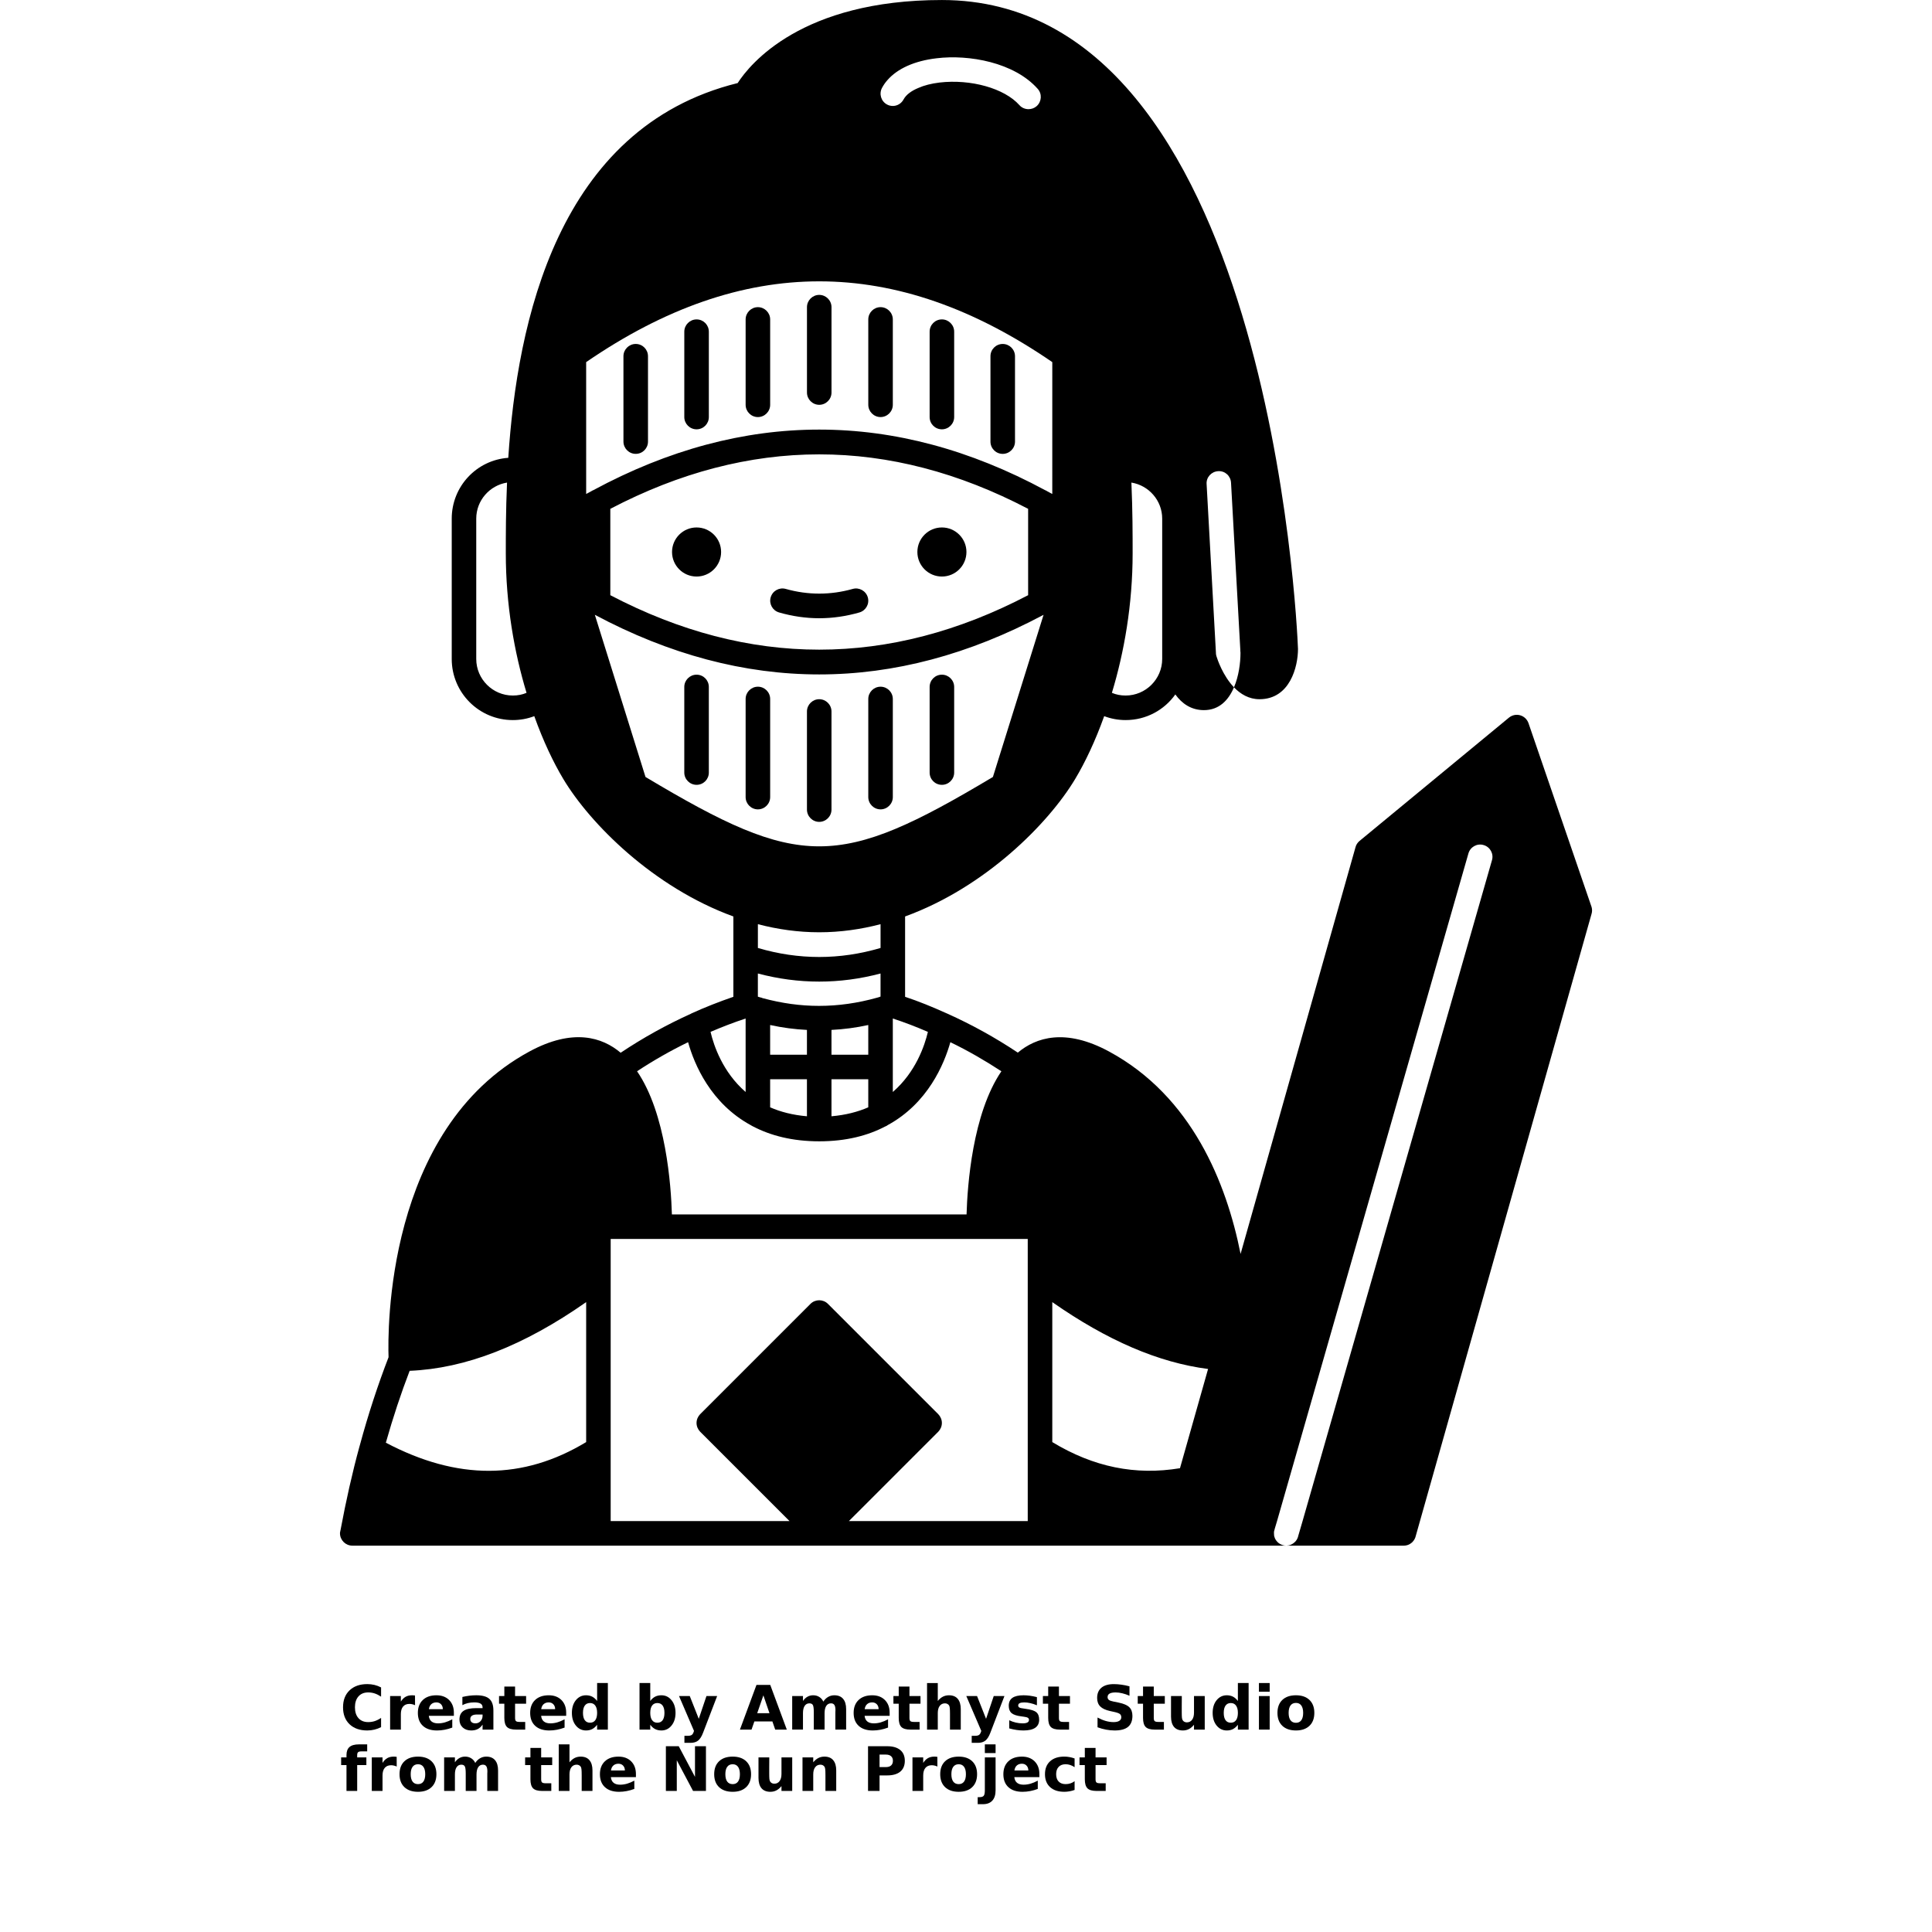 <?xml version="1.0" encoding="UTF-8"?>
<svg width="700pt" height="700pt" version="1.1" viewBox="0 0 700 700" xmlns="http://www.w3.org/2000/svg" xmlns:xlink="http://www.w3.org/1999/xlink">
 <defs>
  <symbol id="v" overflow="visible">
   <path d="m14.891-0.891c-0.773 0.398-1.574 0.695-2.406 0.891-0.836 0.207-1.699 0.312-2.594 0.312-2.699 0-4.84-0.75-6.422-2.25-1.574-1.508-2.359-3.555-2.359-6.141 0-2.594 0.785-4.641 2.359-6.141 1.582-1.508 3.723-2.266 6.422-2.266 0.895 0 1.758 0.102 2.594 0.297 0.832 0.199 1.633 0.5 2.406 0.906v3.344c-0.781-0.52-1.547-0.906-2.297-1.156s-1.543-0.375-2.375-0.375c-1.492 0-2.664 0.48-3.516 1.438-0.855 0.961-1.281 2.277-1.281 3.953 0 1.668 0.426 2.981 1.281 3.938 0.852 0.949 2.023 1.422 3.516 1.422 0.832 0 1.625-0.117 2.375-0.359 0.75-0.25 1.516-0.633 2.297-1.156z"/>
  </symbol>
  <symbol id="d" overflow="visible">
   <path d="m10.891-8.844c-0.344-0.156-0.684-0.27-1.016-0.344-0.336-0.082-0.672-0.125-1.016-0.125-1 0-1.773 0.324-2.312 0.969-0.531 0.637-0.797 1.555-0.797 2.75v5.594h-3.891v-12.156h3.891v2c0.5-0.789 1.07-1.367 1.719-1.734 0.645-0.363 1.422-0.547 2.328-0.547 0.125 0 0.266 0.008 0.422 0.016 0.156 0.012 0.375 0.031 0.656 0.062z"/>
  </symbol>
  <symbol id="b" overflow="visible">
   <path d="m14-6.109v1.109h-9.078c0.094 0.906 0.422 1.59 0.984 2.047 0.562 0.461 1.348 0.688 2.359 0.688 0.82 0 1.66-0.117 2.516-0.359 0.852-0.25 1.734-0.617 2.641-1.109v3c-0.918 0.344-1.84 0.605-2.766 0.781-0.918 0.176-1.836 0.266-2.75 0.266-2.199 0-3.906-0.555-5.125-1.672-1.219-1.113-1.828-2.68-1.828-4.703 0-1.977 0.598-3.535 1.797-4.672 1.195-1.133 2.844-1.703 4.938-1.703 1.914 0 3.445 0.574 4.594 1.719 1.145 1.148 1.719 2.684 1.719 4.609zm-4-1.297c0-0.727-0.215-1.316-0.641-1.766-0.43-0.457-0.992-0.688-1.688-0.688-0.75 0-1.367 0.215-1.844 0.641-0.469 0.418-0.762 1.023-0.875 1.812z"/>
  </symbol>
  <symbol id="l" overflow="visible">
   <path d="m7.312-5.469c-0.812 0-1.422 0.141-1.828 0.422-0.406 0.273-0.609 0.672-0.609 1.203 0 0.492 0.16 0.875 0.484 1.156 0.332 0.281 0.789 0.422 1.375 0.422 0.727 0 1.344-0.258 1.844-0.781 0.5-0.531 0.75-1.188 0.75-1.969v-0.453zm5.938-1.469v6.938h-3.922v-1.797c-0.523 0.742-1.109 1.277-1.766 1.609-0.648 0.332-1.434 0.5-2.359 0.5-1.262 0-2.289-0.363-3.078-1.094-0.781-0.738-1.172-1.691-1.172-2.859 0-1.426 0.488-2.473 1.469-3.141 0.977-0.664 2.519-1 4.625-1h2.281v-0.297c0-0.613-0.246-1.062-0.734-1.344-0.48-0.289-1.234-0.438-2.266-0.438-0.824 0-1.594 0.086-2.312 0.25-0.719 0.168-1.387 0.418-2 0.75v-2.969c0.832-0.195 1.664-0.348 2.5-0.453 0.844-0.102 1.688-0.156 2.531-0.156 2.188 0 3.766 0.434 4.734 1.297 0.977 0.867 1.469 2.266 1.469 4.203z"/>
  </symbol>
  <symbol id="a" overflow="visible">
   <path d="m6.109-15.594v3.438h4v2.781h-4v5.156c0 0.562 0.109 0.945 0.328 1.141 0.227 0.199 0.676 0.297 1.344 0.297h2v2.781h-3.344c-1.531 0-2.621-0.316-3.266-0.953-0.637-0.645-0.953-1.734-0.953-3.266v-5.156h-1.922v-2.781h1.922v-3.438z"/>
  </symbol>
  <symbol id="f" overflow="visible">
   <path d="m10.141-10.375v-6.5h3.891v16.875h-3.891v-1.75c-0.543 0.711-1.137 1.23-1.781 1.562-0.637 0.332-1.383 0.5-2.234 0.5-1.492 0-2.719-0.594-3.688-1.781-0.961-1.188-1.438-2.719-1.438-4.594s0.477-3.406 1.438-4.594c0.969-1.188 2.195-1.781 3.688-1.781 0.844 0 1.586 0.168 2.234 0.5 0.645 0.336 1.238 0.855 1.781 1.562zm-2.562 7.875c0.82 0 1.453-0.301 1.891-0.906 0.445-0.613 0.672-1.5 0.672-2.656s-0.227-2.035-0.672-2.641c-0.438-0.613-1.07-0.922-1.891-0.922-0.836 0-1.469 0.309-1.906 0.922-0.438 0.605-0.656 1.484-0.656 2.641s0.219 2.043 0.656 2.656c0.438 0.605 1.07 0.906 1.906 0.906z"/>
  </symbol>
  <symbol id="k" overflow="visible">
   <path d="m8.328-2.5c0.832 0 1.469-0.301 1.906-0.906 0.438-0.613 0.656-1.5 0.656-2.656s-0.219-2.035-0.656-2.641c-0.438-0.613-1.074-0.922-1.906-0.922-0.836 0-1.477 0.309-1.922 0.922-0.438 0.605-0.656 1.484-0.656 2.641 0 1.148 0.219 2.027 0.656 2.641 0.445 0.617 1.086 0.922 1.922 0.922zm-2.578-7.875c0.531-0.707 1.117-1.227 1.766-1.562 0.656-0.332 1.41-0.5 2.266-0.5 1.488 0 2.711 0.594 3.672 1.781 0.969 1.188 1.453 2.719 1.453 4.594s-0.484 3.406-1.453 4.594c-0.961 1.188-2.184 1.781-3.672 1.781-0.855 0-1.609-0.168-2.266-0.5-0.648-0.332-1.234-0.852-1.766-1.562v1.75h-3.891v-16.875h3.891z"/>
  </symbol>
  <symbol id="e" overflow="visible">
   <path d="m0.266-12.156h3.891l3.266 8.25 2.781-8.25h3.875l-5.109 13.312c-0.512 1.344-1.109 2.285-1.797 2.828-0.68 0.539-1.578 0.812-2.703 0.812h-2.25v-2.547h1.219c0.656 0 1.133-0.109 1.438-0.328 0.301-0.211 0.535-0.586 0.703-1.125l0.109-0.328z"/>
  </symbol>
  <symbol id="j" overflow="visible">
   <path d="m11.875-2.953h-6.531l-1.031 2.953h-4.203l6-16.203h4.984l6 16.203h-4.203zm-5.5-3h4.438l-2.203-6.453z"/>
  </symbol>
  <symbol id="i" overflow="visible">
   <path d="m13.125-10.141c0.488-0.75 1.07-1.316 1.75-1.703 0.676-0.395 1.422-0.594 2.234-0.594 1.395 0 2.457 0.434 3.188 1.297 0.727 0.855 1.094 2.102 1.094 3.734v7.406h-3.906v-6.328c0.008-0.102 0.016-0.203 0.016-0.297 0.008-0.102 0.016-0.25 0.016-0.438 0-0.863-0.133-1.488-0.391-1.875-0.25-0.383-0.656-0.578-1.219-0.578-0.742 0-1.312 0.309-1.719 0.922-0.398 0.605-0.602 1.48-0.609 2.625v5.969h-3.906v-6.328c0-1.352-0.121-2.223-0.359-2.609-0.23-0.383-0.641-0.578-1.234-0.578-0.742 0-1.312 0.309-1.719 0.922-0.406 0.605-0.609 1.477-0.609 2.609v5.984h-3.906v-12.156h3.906v1.781c0.477-0.688 1.023-1.203 1.641-1.547 0.625-0.344 1.305-0.516 2.047-0.516 0.844 0 1.582 0.203 2.219 0.609 0.645 0.398 1.133 0.961 1.469 1.688z"/>
  </symbol>
  <symbol id="h" overflow="visible">
   <path d="m14.078-7.406v7.406h-3.906v-5.641c0-1.062-0.027-1.789-0.078-2.188-0.043-0.395-0.121-0.691-0.234-0.891-0.148-0.25-0.352-0.441-0.609-0.578-0.262-0.145-0.559-0.219-0.891-0.219-0.812 0-1.453 0.312-1.922 0.938-0.461 0.625-0.688 1.492-0.688 2.594v5.984h-3.891v-16.875h3.891v6.5c0.582-0.707 1.203-1.227 1.859-1.562 0.664-0.332 1.395-0.5 2.188-0.5 1.406 0 2.469 0.434 3.188 1.297 0.727 0.855 1.094 2.102 1.094 3.734z"/>
  </symbol>
  <symbol id="u" overflow="visible">
   <path d="m11.359-11.766v2.953c-0.836-0.352-1.637-0.613-2.406-0.781-0.773-0.176-1.5-0.266-2.188-0.266-0.742 0-1.293 0.094-1.656 0.281-0.355 0.18-0.531 0.461-0.531 0.844 0 0.312 0.133 0.555 0.406 0.719 0.27 0.168 0.754 0.289 1.453 0.359l0.688 0.109c1.988 0.25 3.328 0.668 4.016 1.25 0.688 0.574 1.031 1.48 1.031 2.719 0 1.293-0.48 2.266-1.438 2.922-0.949 0.648-2.371 0.969-4.266 0.969-0.805 0-1.637-0.062-2.5-0.188-0.855-0.125-1.734-0.312-2.641-0.562v-2.953c0.781 0.375 1.578 0.656 2.391 0.844s1.633 0.281 2.469 0.281c0.758 0 1.332-0.102 1.719-0.312 0.383-0.207 0.578-0.52 0.578-0.938 0-0.344-0.137-0.598-0.406-0.766-0.262-0.176-0.781-0.312-1.562-0.406l-0.688-0.094c-1.73-0.207-2.945-0.602-3.641-1.188-0.688-0.594-1.031-1.484-1.031-2.672 0-1.289 0.438-2.242 1.312-2.859 0.883-0.625 2.238-0.938 4.062-0.938 0.719 0 1.469 0.055 2.25 0.156 0.789 0.105 1.648 0.277 2.578 0.516z"/>
  </symbol>
  <symbol id="t" overflow="visible">
   <path d="m13.312-15.688v3.422c-0.887-0.395-1.758-0.691-2.609-0.891-0.844-0.207-1.641-0.312-2.391-0.312-1 0-1.742 0.141-2.219 0.422-0.48 0.273-0.719 0.699-0.719 1.281 0 0.43 0.16 0.766 0.484 1.016 0.32 0.242 0.906 0.445 1.75 0.609l1.781 0.359c1.801 0.367 3.082 0.918 3.844 1.656 0.758 0.742 1.141 1.789 1.141 3.141 0 1.793-0.531 3.125-1.594 4-1.055 0.867-2.668 1.297-4.844 1.297-1.031 0-2.07-0.102-3.109-0.297-1.031-0.188-2.062-0.473-3.094-0.859v-3.531c1.031 0.555 2.031 0.969 3 1.25 0.969 0.273 1.898 0.406 2.797 0.406 0.906 0 1.598-0.148 2.078-0.453 0.488-0.301 0.734-0.734 0.734-1.297 0-0.508-0.168-0.898-0.5-1.172-0.324-0.27-0.977-0.516-1.953-0.734l-1.625-0.359c-1.617-0.352-2.797-0.906-3.547-1.656-0.75-0.758-1.125-1.785-1.125-3.078 0-1.613 0.52-2.852 1.562-3.719 1.039-0.863 2.539-1.297 4.5-1.297 0.883 0 1.797 0.07 2.734 0.203 0.938 0.125 1.91 0.324 2.922 0.594z"/>
  </symbol>
  <symbol id="g" overflow="visible">
   <path d="m1.734-4.734v-7.422h3.906v1.219c0 0.656-0.008 1.484-0.016 2.484v1.984c0 0.98 0.02 1.688 0.062 2.125 0.051 0.43 0.141 0.734 0.266 0.922 0.156 0.262 0.363 0.461 0.625 0.594 0.258 0.137 0.555 0.203 0.891 0.203 0.801 0 1.43-0.305 1.891-0.922 0.469-0.625 0.703-1.492 0.703-2.609v-6h3.891v12.156h-3.891v-1.75c-0.586 0.711-1.203 1.23-1.859 1.562s-1.375 0.5-2.156 0.5c-1.406 0-2.481-0.426-3.219-1.281-0.73-0.863-1.094-2.117-1.094-3.766z"/>
  </symbol>
  <symbol id="s" overflow="visible">
   <path d="m1.859-12.156h3.891v12.156h-3.891zm0-4.719h3.891v3.156h-3.891z"/>
  </symbol>
  <symbol id="c" overflow="visible">
   <path d="m7.656-9.672c-0.867 0-1.527 0.312-1.984 0.938-0.449 0.617-0.672 1.508-0.672 2.672 0 1.168 0.223 2.059 0.672 2.672 0.457 0.617 1.117 0.922 1.984 0.922 0.844 0 1.488-0.305 1.938-0.922 0.445-0.613 0.672-1.504 0.672-2.672 0-1.164-0.227-2.055-0.672-2.672-0.449-0.625-1.094-0.938-1.938-0.938zm0-2.766c2.082 0 3.711 0.562 4.891 1.688 1.176 1.125 1.766 2.688 1.766 4.688s-0.59 3.562-1.766 4.688c-1.18 1.125-2.809 1.688-4.891 1.688-2.106 0-3.75-0.562-4.938-1.688-1.18-1.125-1.766-2.688-1.766-4.688s0.586-3.562 1.766-4.688c1.188-1.125 2.832-1.688 4.938-1.688z"/>
  </symbol>
  <symbol id="r" overflow="visible">
   <path d="m9.859-16.875v2.547h-2.141c-0.555 0-0.938 0.102-1.156 0.297-0.219 0.199-0.328 0.543-0.328 1.031v0.844h3.328v2.781h-3.328v9.375h-3.875v-9.375h-1.938v-2.781h1.938v-0.844c0-1.32 0.363-2.297 1.094-2.922 0.738-0.633 1.883-0.953 3.438-0.953z"/>
  </symbol>
  <symbol id="q" overflow="visible">
   <path d="m2.047-16.203h4.656l5.891 11.109v-11.109h3.969v16.203h-4.672l-5.891-11.109v11.109h-3.953z"/>
  </symbol>
  <symbol id="p" overflow="visible">
   <path d="m14.078-7.406v7.406h-3.906v-5.656c0-1.051-0.027-1.773-0.078-2.172-0.043-0.395-0.121-0.691-0.234-0.891-0.148-0.25-0.352-0.441-0.609-0.578-0.262-0.145-0.559-0.219-0.891-0.219-0.812 0-1.453 0.312-1.922 0.938-0.461 0.625-0.688 1.492-0.688 2.594v5.984h-3.891v-12.156h3.891v1.781c0.582-0.707 1.203-1.227 1.859-1.562 0.664-0.332 1.395-0.5 2.188-0.5 1.406 0 2.469 0.434 3.188 1.297 0.727 0.855 1.094 2.102 1.094 3.734z"/>
  </symbol>
  <symbol id="o" overflow="visible">
   <path d="m2.047-16.203h6.922c2.062 0 3.644 0.461 4.75 1.375 1.102 0.918 1.656 2.219 1.656 3.906 0 1.711-0.555 3.023-1.656 3.938-1.105 0.906-2.688 1.359-4.75 1.359h-2.75v5.625h-4.172zm4.172 3.031v4.531h2.312c0.812 0 1.438-0.195 1.875-0.594 0.438-0.395 0.656-0.957 0.656-1.688 0-0.719-0.219-1.27-0.656-1.656-0.438-0.395-1.062-0.594-1.875-0.594z"/>
  </symbol>
  <symbol id="n" overflow="visible">
   <path d="m1.859-12.156h3.891v11.938c0 1.625-0.391 2.863-1.172 3.719-0.781 0.863-1.914 1.297-3.391 1.297h-1.922v-2.547h0.672c0.738 0 1.242-0.168 1.516-0.5 0.27-0.336 0.406-0.992 0.406-1.969zm0-4.719h3.891v3.156h-3.891z"/>
  </symbol>
  <symbol id="m" overflow="visible">
   <path d="m11.688-11.766v3.156c-0.531-0.352-1.062-0.617-1.594-0.797-0.531-0.176-1.086-0.266-1.656-0.266-1.086 0-1.93 0.32-2.531 0.953-0.605 0.637-0.906 1.523-0.906 2.656 0 1.137 0.301 2.023 0.906 2.656 0.602 0.625 1.445 0.938 2.531 0.938 0.613 0 1.191-0.086 1.734-0.266 0.539-0.176 1.047-0.441 1.516-0.797v3.172c-0.617 0.23-1.234 0.395-1.859 0.5-0.625 0.113-1.25 0.172-1.875 0.172-2.188 0-3.902-0.562-5.141-1.688-1.242-1.125-1.859-2.688-1.859-4.688s0.617-3.562 1.859-4.688c1.238-1.125 2.953-1.688 5.141-1.688 0.633 0 1.258 0.059 1.875 0.172 0.625 0.105 1.242 0.273 1.859 0.5z"/>
  </symbol>
 </defs>
 <g>
  <path d="m576.6 328.45-22.801-66.445c-0.488-1.379-1.602-2.445-3.023-2.844-1.379-0.398-2.891-0.09-4.043 0.844l-54.18 44.711c-0.668 0.578-1.199 1.332-1.422 2.223l-41.645 147.38c-5.109-25.645-17.602-57.066-47.645-73.332-15.867-8.578-26.488-5.109-33.066 0.398-8.266-5.512-16.844-10.223-25.465-14.09-0.09-0.043-0.18-0.133-0.312-0.133-5.199-2.356-10.223-4.398-15.066-6v-29.109c29.066-10.578 51.957-33.688 61.602-49.777 3.602-6 7.289-13.734 10.535-22.801 2.445 0.934 5.066 1.422 7.777 1.422 7.422 0 14-3.644 18-9.289 2.356 3.289 5.734 5.688 10.355 5.688 5.555 0 8.934-3.644 10.891-8.266-4.043-4.223-6-10.133-6.312-11.156-0.133-0.355-0.18-0.711-0.223-1.066v-0.266l-3.379-61.156c-0.18-2.445 1.734-4.535 4.18-4.668 2.488-0.18 4.535 1.734 4.668 4.18l3.379 60.801h-0.043c0.043 0.266 0.09 0.535 0.09 0.844 0 3.644-0.621 8.445-2.356 12.488 2.348 2.441 5.414 4.309 9.234 4.309 11.066 0 13.957-11.82 13.957-18.223-0.355-9.598-10.754-235.11-129.02-235.11-50.844 0-69.555 23.199-74 30.09-65.422 16.18-79.91 86.934-83.109 135.78-11.465 0.801-20.488 10.355-20.488 22.043v50.844c0 12.223 9.91 22.133 22.133 22.133 2.711 0 5.332-0.488 7.777-1.422 3.246 9.066 6.934 16.801 10.535 22.801 9.645 16.09 32.535 39.199 61.602 49.777v29.109c-5.156 1.777-10.266 3.777-15.156 6-0.09 0.043-0.133 0.09-0.223 0.133-8.754 3.957-17.289 8.668-25.465 14.133-6.621-5.602-17.246-9.023-33.066-0.445-52.184 28.273-51.34 101.65-51.027 110.76-3.777 9.777-7.332 20.535-10.398 31.867-0.043 0.043-0.043 0.09-0.043 0.18-0.043 0.09-0.043 0.18-0.09 0.266-2.621 9.555-4.891 19.734-6.844 30.18v0.043c-0.09 0.223-0.09 0.398-0.133 0.621-0.09 0.219-0.09 0.441-0.09 0.664 0 1.246 0.535 2.356 1.332 3.156 0.801 0.801 1.91 1.289 3.109 1.289h338.27c-0.355 0-0.754-0.043-1.109-0.18-0.711-0.223-1.379-0.578-1.867-1.066-0.133-0.133-0.266-0.266-0.398-0.445-0.18-0.223-0.355-0.488-0.488-0.754-0.09-0.18-0.18-0.355-0.223-0.578-0.09-0.223-0.18-0.445-0.18-0.668-0.043-0.324-0.062-0.652-0.051-0.977 0.012-0.352 0.035-0.691 0.184-1.023l0.133-0.535 0.801-2.668 69.332-241.87c0.668-2.398 3.156-3.777 5.512-3.066 2.356 0.668 3.734 3.156 3.023 5.512l-68.621 239.43-1.555 5.332-0.09 0.355c-0.043 0.09-0.043 0.18-0.09 0.266-0.223 0.621-0.578 1.156-1.023 1.602-0.133 0.133-0.355 0.312-0.535 0.445-0.133 0.09-0.266 0.18-0.398 0.266-0.398 0.266-0.844 0.445-1.332 0.535-0.133 0.043-0.312 0.043-0.445 0.043-0.133 0.047-0.266 0.047-0.398 0.047h42.535c0.312 0 0.621-0.043 0.891-0.09 0.711-0.133 1.332-0.445 1.867-0.891 0.133-0.09 0.312-0.223 0.445-0.398 0.578-0.621 0.977-1.332 1.156-2.18l63.688-225.38c0.262-0.84 0.219-1.773-0.047-2.617zm-149.07 203.51c-16.133 2.668-31.289-0.398-46.266-9.465v-50.711c19.91 13.91 38.488 21.91 56.445 24.223zm-91.336-158.09c-1.156 4.934-4.398 14.578-12.711 21.777v-26.621c4.09 1.332 8.312 2.934 12.711 4.844zm-34.934 30.578v-13.422h13.332v10.18c-3.777 1.641-8.176 2.797-13.332 3.242zm-22.223-3.246v-10.18h13.332l0.004 13.426c-5.156-0.445-9.602-1.602-13.336-3.246zm0-29.82c4.445 0.977 8.891 1.555 13.332 1.777v8.977h-13.332zm22.223 1.777c4.445-0.223 8.891-0.801 13.332-1.777v10.754h-13.332zm17.777-12.09c-0.266 0.133-0.578 0.223-0.891 0.312-0.09 0.043-0.223 0.043-0.312 0.09-7.152 1.996-14.086 2.977-21.02 2.977h-0.133c-6.711 0-13.422-0.934-20.355-2.801-0.266-0.133-0.535-0.223-0.844-0.266-0.312-0.09-0.578-0.18-0.891-0.266v-8.398c7.379 1.957 14.801 2.934 22.223 2.934 7.422 0 14.844-0.977 22.223-2.934zm56.934-328.89c1.645 1.82 1.465 4.621-0.355 6.266-0.844 0.754-1.91 1.109-2.977 1.109-1.199 0-2.445-0.488-3.289-1.465-5.422-6.09-17.602-9.512-28.977-8.18-2.934 0.355-5.555 1.023-7.644 1.957-2.578 1.066-4.445 2.488-5.332 4.133-0.977 1.867-3.066 2.754-4.977 2.266-0.355-0.09-0.711-0.223-1.023-0.398-2.18-1.156-2.977-3.867-1.82-6.043 0.535-0.977 1.156-1.91 1.957-2.801 3.644-4.18 9.82-6.977 17.82-7.91 11.684-1.426 28.086 1.465 36.617 11.066zm-154.84 152.18c50.266-26.312 101.11-26.312 151.38 0v31.289c-50.266 26.312-101.11 26.312-151.38 0zm160.13-5.379c-0.621-0.355-1.199-0.668-1.82-0.977-0.266-0.18-0.488-0.312-0.754-0.398-27.199-14.668-54.535-21.957-81.867-21.957s-54.668 7.289-81.867 21.957c-0.266 0.09-0.488 0.223-0.754 0.398-0.621 0.312-1.199 0.621-1.82 0.977l-0.004-47.777c56.801-39.023 112.09-39.023 168.89 0zm-3.156 43.777-18.355 58.754c-56.043 33.512-69.82 33.512-125.87 0l-18.355-58.754c54.004 28.801 108.58 28.801 162.58 0zm29.734 29.246c-1.777 0-3.422-0.312-4.977-0.977 4.445-14.668 7.512-32 7.512-50.578 0-6.668 0-15.512-0.445-25.602 6.312 1.023 11.156 6.488 11.156 13.066v50.844c0 7.289-5.957 13.246-13.246 13.246zm-222.04 0c-7.289 0-13.246-5.957-13.246-13.246v-50.844c0-6.578 4.844-12.043 11.156-13.066-0.445 10.09-0.445 18.934-0.445 25.602 0 18.578 3.066 35.91 7.512 50.578-1.555 0.664-3.199 0.977-4.977 0.977zm111.02 85.777c7.644 0 15.109-1.066 22.223-2.934v8.621c-14.754 4.356-29.688 4.356-44.445 0v-8.621c7.113 1.867 14.582 2.934 22.223 2.934zm-26.664 31.246v26.621c-8.312-7.199-11.555-16.844-12.711-21.777 4.133-1.777 8.398-3.422 12.711-4.844zm-20.844 8.578c2.223 8 8.18 22.18 22.754 30.09 0.266 0.18 0.535 0.312 0.801 0.445 6.312 3.289 14.18 5.379 23.957 5.379 9.777 0 17.645-2.09 23.91-5.379 0.312-0.09 0.621-0.266 0.891-0.488 14.535-7.91 20.445-22.043 22.711-30.043 6.266 3.023 12.445 6.578 18.488 10.535-10.488 15.379-12.312 41.422-12.621 51.867l-106.76-0.008c-0.312-10.488-2.133-36.535-12.621-51.867 5.996-3.953 12.176-7.465 18.488-10.531zm-100.89 119.07c20.223-0.844 41.289-9.023 63.957-24.891v50.711c-22.891 13.82-46.668 13.867-72.578 0.223 2.621-9.246 5.512-17.957 8.621-26.043zm191.55 22.043c0.801-0.844 1.289-1.957 1.289-3.156 0-1.199-0.488-2.312-1.289-3.156l-40-40c-1.734-1.734-4.578-1.734-6.312 0l-40 40c-0.801 0.844-1.289 1.957-1.289 3.156 0 1.199 0.488 2.312 1.289 3.156l32.398 32.398h-64.797v-102.22h151.11v102.22l-64.797-0.004z"/>
  <path d="m363.31 164.45c2.445 0 4.445-2 4.445-4.445v-30.934c0-2.445-2-4.445-4.445-4.445-2.488 0-4.445 2-4.445 4.445v30.934c0 2.445 1.953 4.445 4.445 4.445z"/>
  <path d="m350.16 200c0 4.91-3.981 8.891-8.891 8.891-4.906 0-8.887-3.981-8.887-8.891s3.981-8.891 8.887-8.891c4.91 0 8.891 3.981 8.891 8.891"/>
  <path d="m341.27 284.36c2.445 0 4.445-2 4.445-4.445v-31.02c0-2.445-2-4.445-4.445-4.445-2.488 0-4.445 2-4.445 4.445v31.023c0 2.441 1.957 4.441 4.445 4.441z"/>
  <path d="m341.27 155.55c2.445 0 4.445-2 4.445-4.445v-30.934c0-2.445-2-4.445-4.445-4.445-2.488 0-4.445 2-4.445 4.445v30.934c0 2.445 1.957 4.445 4.445 4.445z"/>
  <path d="m319.04 293.25c2.445 0 4.445-2 4.445-4.445v-35.555c0-2.445-2-4.445-4.445-4.445-2.445 0-4.445 2-4.445 4.445v35.555c0.004 2.445 2.004 4.445 4.445 4.445z"/>
  <path d="m319.04 151.11c2.445 0 4.445-2 4.445-4.445v-30.934c0-2.445-2-4.445-4.445-4.445-2.445 0-4.445 2-4.445 4.445l0.004 30.938c0 2.441 2 4.441 4.441 4.441z"/>
  <path d="m296.82 297.78c2.445 0 4.445-2 4.445-4.445v-35.555c0-2.445-2-4.445-4.445-4.445-2.445 0-4.445 2-4.445 4.445v35.555c0.004 2.445 2.004 4.445 4.445 4.445z"/>
  <path d="m292.38 111.29v30.934c0 2.445 2 4.445 4.445 4.445 2.445 0 4.445-2 4.445-4.445v-30.934c0-2.445-2-4.445-4.445-4.445-2.445 0-4.445 2-4.445 4.445z"/>
  <path d="m311.36 221.91c2.356-0.668 3.734-3.109 3.066-5.465-0.668-2.356-3.156-3.734-5.465-3.066-8.043 2.266-16.223 2.266-24.266 0-2.356-0.668-4.801 0.711-5.465 3.066-0.668 2.356 0.711 4.801 3.066 5.465 4.801 1.379 9.688 2.09 14.535 2.09 4.84 0 9.727-0.711 14.527-2.09z"/>
  <path d="m274.6 293.25c2.445 0 4.445-2 4.445-4.445v-35.555c0-2.445-2-4.445-4.445-4.445-2.445 0-4.445 2-4.445 4.445v35.555c0 2.445 2 4.445 4.445 4.445z"/>
  <path d="m274.6 111.29c-2.445 0-4.445 2-4.445 4.445v30.934c0 2.445 2 4.445 4.445 4.445 2.445 0 4.445-2 4.445-4.445v-30.934c-0.004-2.445-2.004-4.445-4.445-4.445z"/>
  <path d="m261.27 200c0 4.91-3.981 8.891-8.887 8.891-4.91 0-8.891-3.981-8.891-8.891s3.981-8.891 8.891-8.891c4.906 0 8.887 3.981 8.887 8.891"/>
  <path d="m252.38 284.36c2.488 0 4.445-2 4.445-4.445l-0.004-31.02c0-2.445-1.957-4.445-4.445-4.445-2.445 0-4.445 2-4.445 4.445v31.023c0.004 2.441 2.004 4.441 4.449 4.441z"/>
  <path d="m252.38 115.73c-2.445 0-4.445 2-4.445 4.445v30.93c0 2.445 2 4.445 4.445 4.445 2.488 0 4.445-2 4.445-4.445v-30.934c-0.004-2.441-1.957-4.441-4.445-4.441z"/>
  <path d="m230.33 124.62c-2.445 0-4.445 2-4.445 4.445l0.004 30.934c0 2.445 2 4.445 4.445 4.445 2.488 0 4.445-2 4.445-4.445v-30.934c-0.004-2.445-1.961-4.445-4.449-4.445z"/>
  <use x="123.18" y="626.668" xlink:href="#v"/>
  <use x="139.488" y="626.668" xlink:href="#d"/>
  <use x="150.445" y="626.668" xlink:href="#b"/>
  <use x="165.516" y="626.668" xlink:href="#l"/>
  <use x="180.512" y="626.668" xlink:href="#a"/>
  <use x="191.137" y="626.668" xlink:href="#b"/>
  <use x="206.207" y="626.668" xlink:href="#f"/>
  <use x="229.852" y="626.668" xlink:href="#k"/>
  <use x="245.758" y="626.668" xlink:href="#e"/>
  <use x="267.98" y="626.668" xlink:href="#j"/>
  <use x="285.18" y="626.668" xlink:href="#i"/>
  <use x="308.336" y="626.668" xlink:href="#b"/>
  <use x="323.406" y="626.668" xlink:href="#a"/>
  <use x="334.027" y="626.668" xlink:href="#h"/>
  <use x="349.848" y="626.668" xlink:href="#e"/>
  <use x="364.336" y="626.668" xlink:href="#u"/>
  <use x="377.562" y="626.668" xlink:href="#a"/>
  <use x="395.922" y="626.668" xlink:href="#t"/>
  <use x="411.926" y="626.668" xlink:href="#a"/>
  <use x="422.547" y="626.668" xlink:href="#g"/>
  <use x="438.367" y="626.668" xlink:href="#f"/>
  <use x="454.277" y="626.668" xlink:href="#s"/>
  <use x="461.895" y="626.668" xlink:href="#c"/>
  <use x="123.18" y="648.891" xlink:href="#r"/>
  <use x="132.848" y="648.891" xlink:href="#d"/>
  <use x="143.805" y="648.891" xlink:href="#c"/>
  <use x="159.07" y="648.891" xlink:href="#i"/>
  <use x="189.965" y="648.891" xlink:href="#a"/>
  <use x="200.586" y="648.891" xlink:href="#h"/>
  <use x="216.406" y="648.891" xlink:href="#b"/>
  <use x="239.215" y="648.891" xlink:href="#q"/>
  <use x="257.812" y="648.891" xlink:href="#c"/>
  <use x="273.082" y="648.891" xlink:href="#g"/>
  <use x="288.902" y="648.891" xlink:href="#p"/>
  <use x="312.457" y="648.891" xlink:href="#o"/>
  <use x="328.746" y="648.891" xlink:href="#d"/>
  <use x="339.703" y="648.891" xlink:href="#c"/>
  <use x="354.969" y="648.891" xlink:href="#n"/>
  <use x="362.586" y="648.891" xlink:href="#b"/>
  <use x="377.66" y="648.891" xlink:href="#m"/>
  <use x="390.832" y="648.891" xlink:href="#a"/>
 </g>
</svg>
